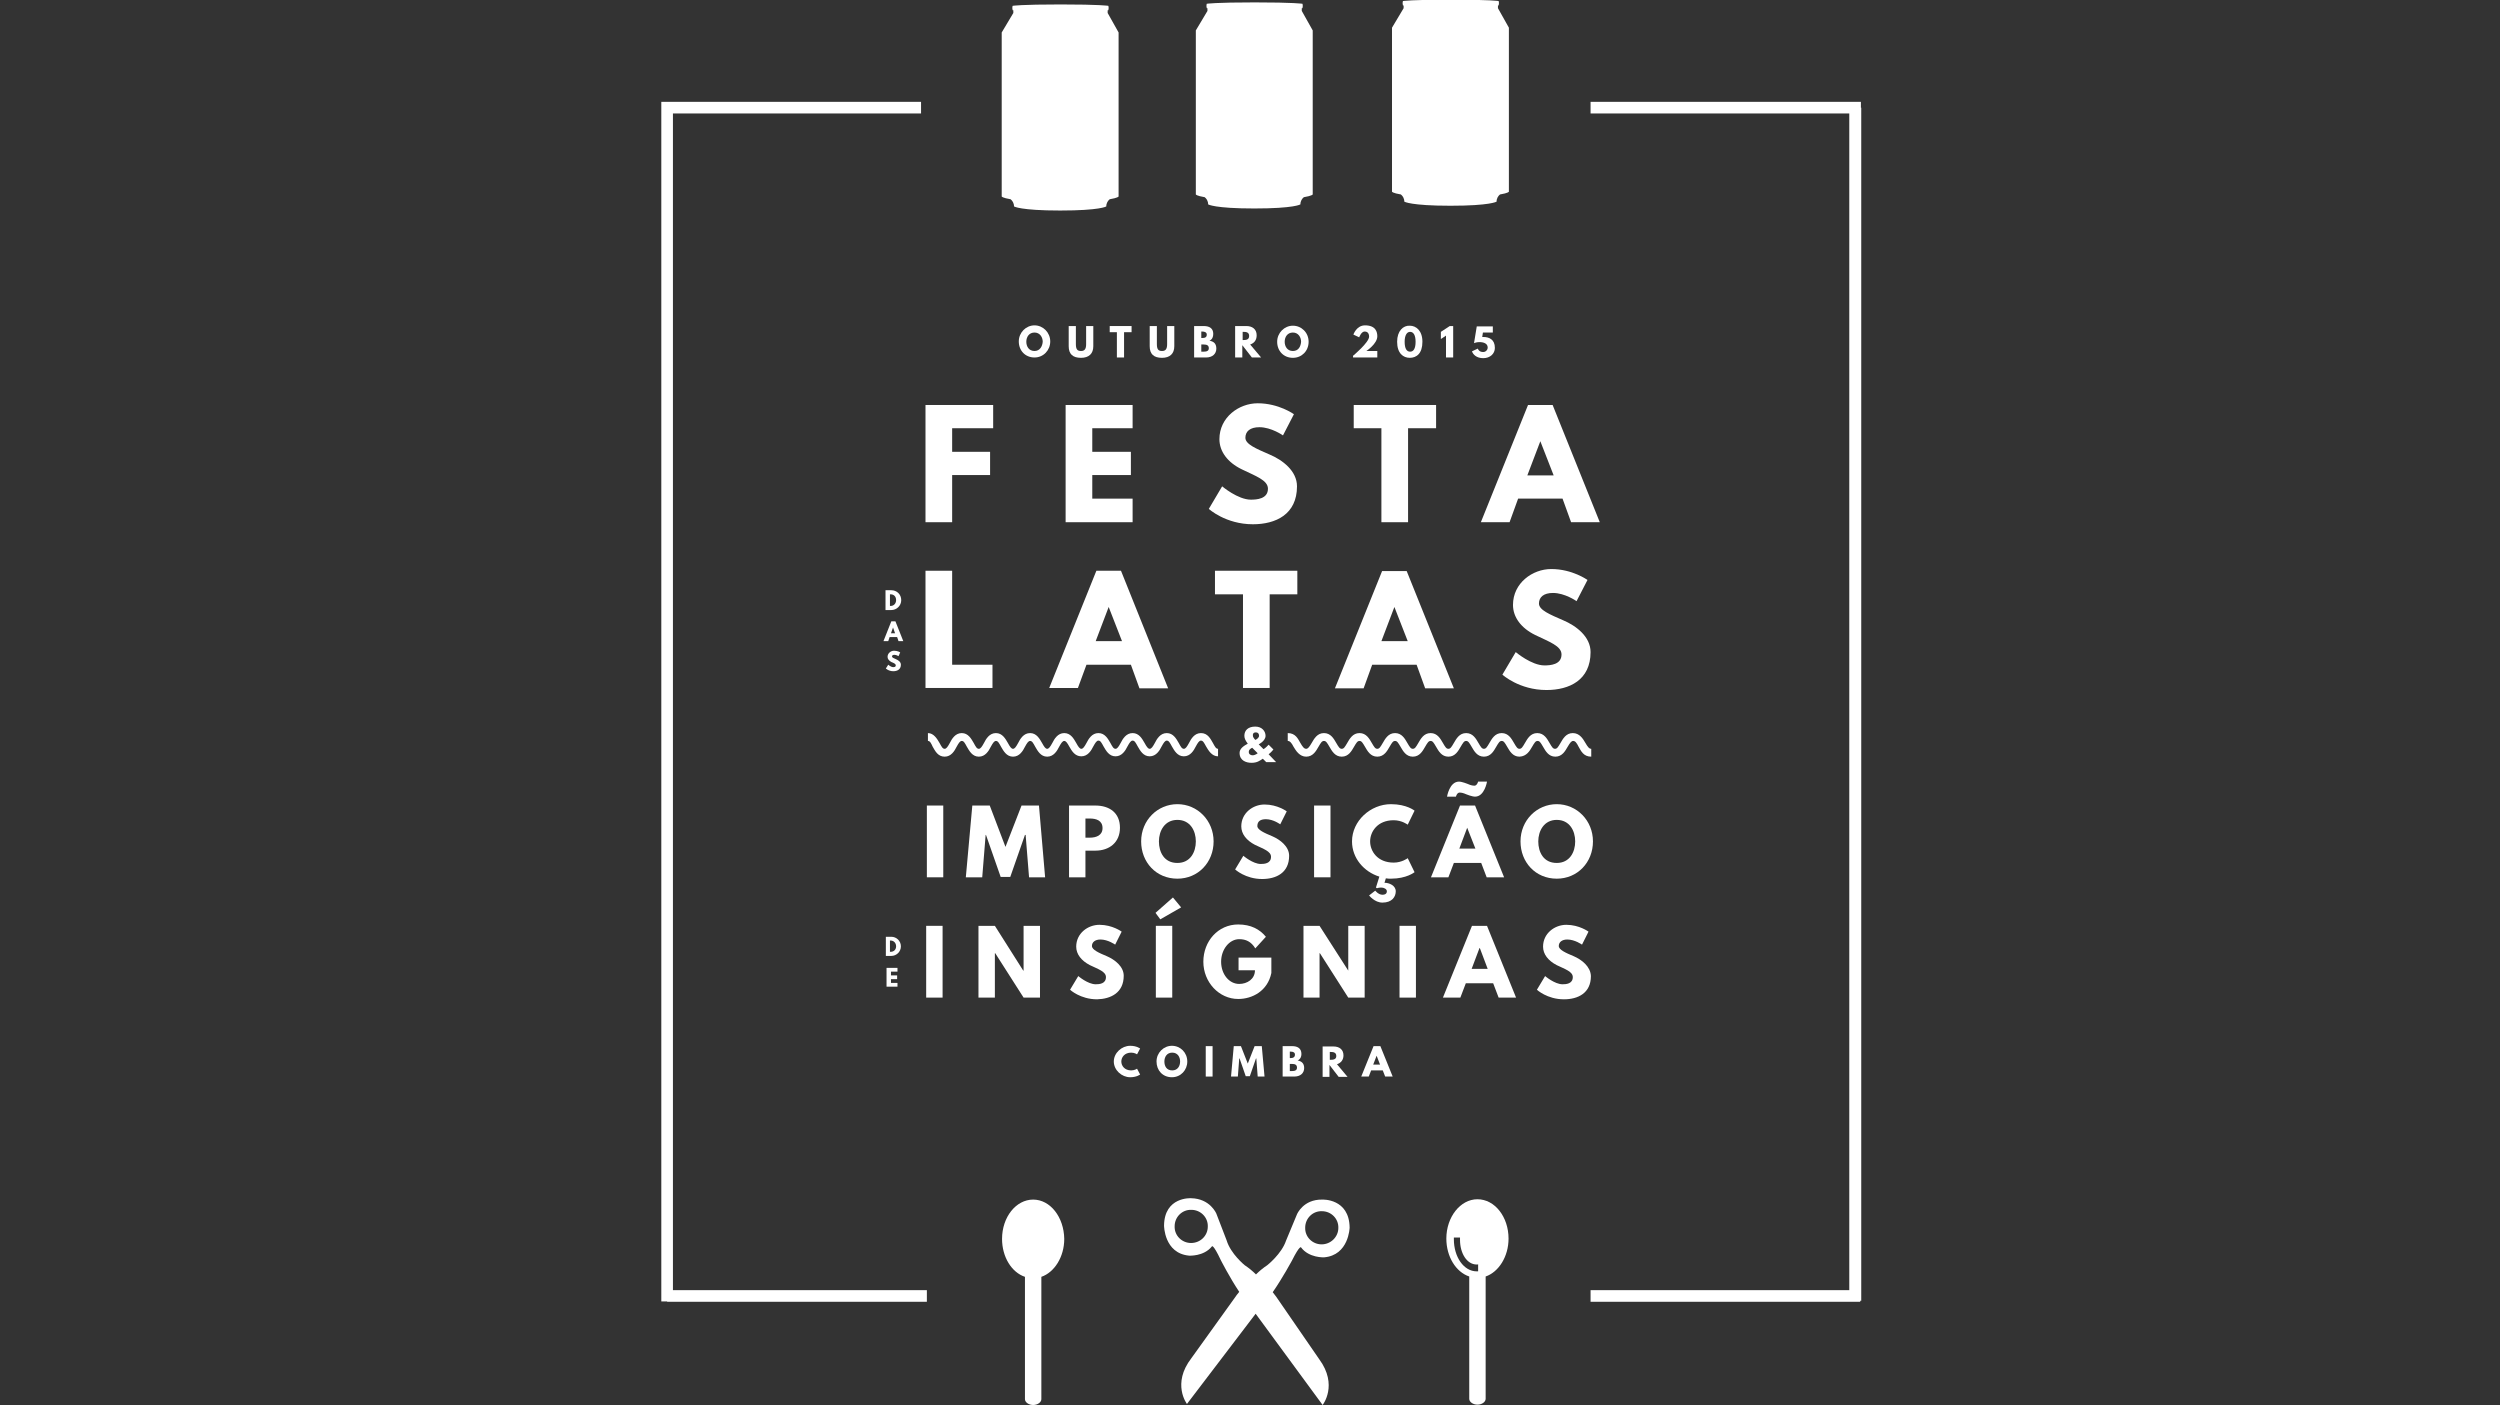<?xml version="1.0" encoding="utf-8"?>
<!-- Generator: Adobe Illustrator 19.1.0, SVG Export Plug-In . SVG Version: 6.00 Build 0)  -->
<svg version="1.1" id="Camada_1" xmlns="http://www.w3.org/2000/svg" xmlns:xlink="http://www.w3.org/1999/xlink" x="0px" y="0px"
	 viewBox="-133 295.9 731.5 411.1" style="enable-background:new -133 295.9 731.5 411.1;" xml:space="preserve">
<rect x="-133" y="295.9" width="731.5" height="411.1" fill="#333333" stroke="none"/>
<style type="text/css">
	.st0{fill:#FFFFFF;}
</style>
<g>
	<path class="st0" d="M229.7,516.2c0,2.3,2,2.9,3.5,2.9c1.6,0,2.4-0.6,3.3-1.2l1,1h2.9l-2.2-2.3c0.8-0.6,1.4-1.4,1.4-1.4l-1.4-1.4
		c-1,1.1-1.5,1.3-1.5,1.3l-1.4-1.4c0,0,2-1,2-2.5c0-1.3-1-2.7-3-2.7c-2.1,0-3.2,1.1-3.2,2.7c0,0.8,0.4,1.5,1,2.3
		C231,514.1,229.7,514.9,229.7,516.2z M234.4,510.2c0.8,0,1,0.5,1,1c0,0.5-0.6,1-1.1,1.2c0,0-0.7-0.7-0.7-1.2
		C233.5,510.6,233.8,510.2,234.4,510.2z M233.4,514.7l1.6,1.6c0,0-0.7,0.6-1.5,0.6c-0.5,0-1.1-0.3-1.1-0.9
		C232.3,515.1,233.4,514.7,233.4,514.7z"/>
	<path class="st0" d="M315.3,514.4c0.7-1.2,1-1.7,1.6-1.7c0.6,0,0.9,0.5,1.6,1.7c0.7,1.2,1.6,2.9,3.6,2.9c2,0,2.9-1.7,3.6-2.9
		c0.7-1.2,1.1-1.7,1.6-1.7c0.6,0,1,0.5,1.6,1.7c0.7,1.2,1.4,2.9,3.7,2.9V515c-0.6,0-1-0.5-1.7-1.7c-0.7-1.2-1.7-2.9-3.7-2.9
		c-2,0-2.9,1.7-3.6,2.9c-0.7,1.2-1,1.7-1.6,1.7c-0.6,0-0.9-0.5-1.6-1.7c-0.7-1.2-1.6-2.9-3.6-2.9c-2,0-2.9,1.7-3.6,2.9
		c-0.7,1.2-1,1.7-1.6,1.7c-0.6,0-0.9-0.5-1.6-1.7c-0.7-1.2-1.6-2.9-3.6-2.9c-2,0-2.9,1.7-3.6,2.9c-0.7,1.2-1,1.7-1.6,1.7
		s-0.9-0.5-1.6-1.7c-0.7-1.2-1.6-2.9-3.6-2.9c-2,0-2.9,1.7-3.6,2.9c-0.7,1.2-1,1.7-1.6,1.7s-0.9-0.5-1.6-1.7
		c-0.7-1.2-1.6-2.9-3.6-2.9c-2,0-2.9,1.7-3.6,2.9c-0.7,1.2-1,1.7-1.6,1.7s-0.9-0.5-1.6-1.7c-0.7-1.2-1.6-2.9-3.6-2.9
		c-2,0-2.9,1.7-3.6,2.9c-0.7,1.2-1,1.7-1.6,1.7c-0.6,0-0.9-0.5-1.6-1.7c-0.7-1.2-1.6-2.9-3.6-2.9c-2,0-2.9,1.7-3.6,2.9
		c-0.7,1.2-1,1.7-1.6,1.7s-0.9-0.5-1.6-1.7c-0.7-1.2-1.6-2.9-3.6-2.9c-2,0-2.9,1.7-3.6,2.9c-0.7,1.2-1.1,1.7-1.6,1.7
		c-0.6,0-1-0.5-1.7-1.7c-0.7-1.2-1.4-2.9-3.7-2.9v2.3c0.6,0,1.1,0.5,1.7,1.7c0.7,1.2,1.8,2.9,3.7,2.9c2,0,2.9-1.7,3.6-2.9
		c0.7-1.2,1-1.7,1.6-1.7c0.6,0,0.9,0.5,1.6,1.7c0.7,1.2,1.6,2.9,3.6,2.9c2,0,2.9-1.7,3.6-2.9c0.7-1.2,1-1.7,1.6-1.7s0.9,0.5,1.6,1.7
		c0.7,1.2,1.6,2.9,3.6,2.9c2,0,2.9-1.7,3.6-2.9c0.7-1.2,1-1.7,1.6-1.7s0.9,0.5,1.6,1.7c0.7,1.2,1.6,2.9,3.6,2.9c2,0,2.9-1.7,3.6-2.9
		c0.7-1.2,1-1.7,1.6-1.7s0.9,0.5,1.6,1.7c0.7,1.2,1.6,2.9,3.6,2.9s2.9-1.7,3.6-2.9c0.7-1.2,1-1.7,1.6-1.7c0.6,0,0.9,0.5,1.6,1.7
		c0.7,1.2,1.6,2.9,3.6,2.9c2,0,2.9-1.7,3.6-2.9c0.7-1.2,1-1.7,1.6-1.7s0.9,0.5,1.6,1.7c0.7,1.2,1.6,2.9,3.6,2.9
		C313.7,517.2,314.6,515.6,315.3,514.4z"/>
	<path class="st0" d="M183.4,517.2c1.9,0,2.9-1.7,3.5-2.9c0.6-1.1,1-1.7,1.5-1.7c0.6,0,0.9,0.6,1.5,1.7c0.7,1.2,1.6,2.9,3.5,2.9
		c1.9,0,2.9-1.7,3.5-2.9c0.6-1.1,1-1.7,1.5-1.7c0.6,0,0.9,0.6,1.5,1.7c0.7,1.2,1.6,2.9,3.5,2.9s2.9-1.7,3.5-2.9
		c0.6-1.1,1-1.7,1.5-1.7c0.6,0,0.9,0.6,1.5,1.7c0.7,1.2,1.6,2.9,3.5,2.9c1.9,0,2.9-1.7,3.5-2.9c0.6-1.1,1-1.7,1.5-1.7
		c0.6,0,0.9,0.6,1.5,1.7c0.7,1.2,1.7,2.9,3.5,2.9V515c-0.6,0-0.9-0.6-1.5-1.7c-0.7-1.2-1.5-2.9-3.5-2.9c-1.9,0-2.9,1.7-3.5,2.9
		c-0.6,1.1-1,1.7-1.5,1.7c-0.6,0-0.9-0.6-1.5-1.7c-0.7-1.2-1.6-2.9-3.5-2.9c-1.9,0-2.9,1.7-3.5,2.9c-0.6,1.1-1,1.7-1.5,1.7
		s-0.9-0.6-1.5-1.7c-0.7-1.2-1.6-2.9-3.5-2.9c-1.9,0-2.9,1.7-3.5,2.9c-0.6,1.1-1,1.7-1.5,1.7c-0.6,0-0.9-0.6-1.5-1.7
		c-0.7-1.2-1.6-2.9-3.5-2.9s-2.9,1.7-3.5,2.9c-0.6,1.1-1,1.7-1.5,1.7s-0.9-0.6-1.5-1.7c-0.7-1.2-1.6-2.9-3.5-2.9s-2.9,1.7-3.5,2.9
		c-0.6,1.1-1,1.7-1.5,1.7s-0.9-0.6-1.5-1.7c-0.7-1.2-1.6-2.9-3.5-2.9c-1.9,0-2.9,1.7-3.5,2.9c-0.6,1.1-1,1.7-1.5,1.7
		s-0.9-0.6-1.5-1.7c-0.7-1.2-1.6-2.9-3.5-2.9c-1.9,0-2.9,1.7-3.5,2.9c-0.6,1.1-1,1.7-1.5,1.7c-0.6,0-0.9-0.6-1.5-1.7
		c-0.7-1.2-1.6-2.9-3.5-2.9c-1.9,0-2.9,1.7-3.5,2.9c-0.6,1.1-1,1.7-1.5,1.7c-0.6,0-0.9-0.6-1.5-1.7c-0.7-1.2-1.7-2.9-3.4-2.9v2.3
		c0.6,0,0.9,0.6,1.4,1.7c0.7,1.2,1.5,2.9,3.5,2.9c1.9,0,2.9-1.7,3.5-2.9c0.6-1.1,1-1.7,1.5-1.7c0.6,0,0.9,0.6,1.5,1.7
		c0.7,1.2,1.6,2.9,3.5,2.9s2.9-1.7,3.5-2.9c0.6-1.1,1-1.7,1.5-1.7c0.6,0,0.9,0.6,1.5,1.7c0.7,1.2,1.6,2.9,3.5,2.9s2.9-1.7,3.5-2.9
		c0.6-1.1,1-1.7,1.5-1.7c0.6,0,0.9,0.6,1.5,1.7c0.7,1.2,1.6,2.9,3.5,2.9s2.9-1.7,3.5-2.9c0.6-1.1,1-1.7,1.5-1.7s0.9,0.6,1.5,1.7
		C180.6,515.6,181.5,517.2,183.4,517.2z"/>
	<path class="st0" d="M198,603.9c1,0,1.7,0.5,1.7,0.5l0.9-1.7c0,0-1-0.8-2.9-0.8c-2.5,0-4.8,2.1-4.8,4.6c0,2.5,2.3,4.6,4.8,4.6
		c1.9,0,2.9-0.8,2.9-0.8l-0.9-1.7c0,0-0.7,0.5-1.7,0.5c-2,0-2.9-1.4-2.9-2.6C195.1,605.3,196,603.9,198,603.9z"/>
	<path class="st0" d="M214.4,606.5c0-2.6-2-4.6-4.5-4.6c-2.4,0-4.5,2-4.5,4.6s1.8,4.6,4.5,4.6C212.5,611.1,214.4,609,214.4,606.5z
		 M207.7,606.5c0-1.3,0.7-2.6,2.3-2.6c1.6,0,2.3,1.3,2.3,2.6c0,1.3-0.7,2.6-2.3,2.6C208.3,609.1,207.7,607.8,207.7,606.5z"/>
	<rect x="219.8" y="602" class="st0" width="2" height="8.9"/>
	<polygon class="st0" points="234.1,602 232.1,607.1 230.1,602 228,602 227.2,610.9 229.2,610.9 229.6,605.6 229.7,605.6 
		231.5,610.8 232.7,610.8 234.5,605.6 234.6,605.6 235,610.9 237,610.9 236.2,602 	"/>
	<path class="st0" d="M247.8,604.3c0-1.7-1.2-2.3-2.7-2.3h-2.8v8.9h3.4c1.8,0,2.9-1,2.9-2.5c0-1.4-0.8-2-1.9-2.2
		C247.5,605.8,247.8,605.1,247.8,604.3z M244.4,603.6h0.2c0.9,0,1.3,0.3,1.3,0.9c0,0.7-0.5,1-1.3,1h-0.2V603.6z M245,609.3h-0.6
		v-2.1h0.6c1,0,1.5,0.3,1.5,1.1C246.5,609,246,609.3,245,609.3z"/>
	<path class="st0" d="M260.1,604.7c0-1.7-1.2-2.6-2.9-2.6H254v8.9h2v-3.5l2.7,3.5h2.6l-3.1-3.7C259.4,606.9,260.1,606,260.1,604.7z
		 M256.3,606h-0.2v-2.3h0.2c0.8,0,1.7,0.1,1.7,1.2C258,605.9,257.1,606,256.3,606z"/>
	<path class="st0" d="M268.9,602l-3.6,8.9h2.2l0.7-1.8h3.4l0.7,1.8h2.2l-3.6-8.9H268.9z M268.8,607.4l1-2.6h0l1,2.6H268.8z"/>
	<path class="st0" d="M169.7,391.1c-2.5,0-4.6,2.1-4.6,4.7c0,2.7,1.9,4.7,4.6,4.7c2.6,0,4.6-2.1,4.6-4.7
		C174.3,393.2,172.2,391.1,169.7,391.1z M169.7,398.6c-1.7,0-2.4-1.4-2.4-2.7c0-1.4,0.8-2.7,2.4-2.7c1.6,0,2.4,1.4,2.4,2.7
		C172,397.2,171.3,398.6,169.7,398.6z"/>
	<path class="st0" d="M179.7,391.3v5.9c0,2.3,1.2,3.4,3.6,3.4c2.3,0,3.6-1.2,3.6-3.4v-5.9h-2.1v5.3c0,1.5-0.5,2-1.5,2
		c-1,0-1.5-0.4-1.5-2v-5.3H179.7z"/>
	<polygon class="st0" points="191.7,393.1 193.8,393.1 193.8,400.5 195.9,400.5 195.9,393.1 198.1,393.1 198.1,391.3 191.7,391.3 	
		"/>
	<path class="st0" d="M207,400.6c2.3,0,3.6-1.2,3.6-3.4v-5.9h-2.1v5.3c0,1.5-0.5,2-1.5,2c-1,0-1.5-0.4-1.5-2v-5.3h-2.1v5.9
		C203.4,399.5,204.6,400.6,207,400.6z"/>
	<path class="st0" d="M222.9,397.9c0-1.5-0.8-2.1-2-2.3c0.8-0.4,1.1-1.1,1.1-2c0-1.7-1.2-2.3-2.8-2.3h-2.8v9.2h3.5
		C221.8,400.5,222.9,399.4,222.9,397.9z M218.5,392.9h0.2c0.9,0,1.4,0.3,1.4,0.9c0,0.8-0.5,1-1.4,1h-0.2V392.9z M218.5,398.9v-2.2
		h0.7c1,0,1.5,0.3,1.5,1.1c0,0.7-0.5,1-1.5,1H218.5z"/>
	<path class="st0" d="M234.7,394c0-1.8-1.3-2.7-3-2.7h-3.3v9.2h2.1v-3.6l2.8,3.6h2.7l-3.2-3.8C234,396.3,234.7,395.4,234.7,394z
		 M230.8,395.4h-0.2V393h0.2c0.8,0,1.7,0.1,1.7,1.2C232.5,395.3,231.6,395.4,230.8,395.4z"/>
	<path class="st0" d="M249.9,395.9c0-2.7-2.1-4.7-4.6-4.7c-2.5,0-4.6,2.1-4.6,4.7c0,2.7,1.9,4.7,4.6,4.7
		C247.9,400.6,249.9,398.6,249.9,395.9z M245.3,398.6c-1.7,0-2.4-1.4-2.4-2.7c0-1.4,0.8-2.7,2.4-2.7c1.6,0,2.4,1.4,2.4,2.7
		C247.6,397.2,247,398.6,245.3,398.6z"/>
	<path class="st0" d="M270.2,398.6h-3.4c0,0,3.2-2.1,3.2-4.3c0-1.2-0.4-3.2-3.6-3.2c-2.5,0-3.4,2.7-3.4,2.7l1.7,0.8
		c0,0,0.6-1.7,1.6-1.7c1.2,0,1.3,1.1,1.3,1.5c0,1.7-4.7,5.6-4.7,5.6v0.5h7.1V398.6z"/>
	<path class="st0" d="M275.8,395.9c0,3.4,1.8,4.7,3.7,4.7c2,0,3.7-1.3,3.7-4.7c0-3.2-1.8-4.7-3.7-4.7
		C277.6,391.1,275.8,392.7,275.8,395.9z M281.2,395.9c0,2-0.6,2.9-1.6,2.9c-1,0-1.6-0.9-1.6-2.9c0-1.8,0.6-2.9,1.6-2.9
		C280.6,393,281.2,394,281.2,395.9z"/>
	<polygon class="st0" points="292.2,400.5 292.2,391.3 291.2,391.3 288.6,393 288.6,395.1 290.1,394.1 290.1,400.5 	"/>
	<path class="st0" d="M301,398.9c-1,0-1.4-0.5-1.6-1l-1.7,0.8c0.3,0.9,1.3,2,3.3,2c2,0,3.4-1.3,3.4-3c0-2.5-1.7-3.2-3.4-3.2
		c-0.1,0-0.2,0-0.3,0l0.2-1.3h2.9v-1.8h-4.7l-0.8,4.9c0.3-0.1,0.8-0.3,1.6-0.3c1.2,0,2.4,0.4,2.4,1.6
		C302.3,398.3,301.7,398.9,301,398.9z"/>
	<rect x="138.2" y="531.6" class="st0" width="4.8" height="21"/>
	<polygon class="st0" points="155.4,540.2 155.5,540.2 159.8,552.5 162.6,552.5 166.9,540.2 167.1,540.2 168.1,552.6 172.8,552.6 
		171,531.6 165.9,531.6 161.2,543.7 156.6,531.6 151.5,531.6 149.6,552.6 154.4,552.6 	"/>
	<path class="st0" d="M184.6,544.8h2.9c4.1,0,7.2-2.4,7.2-6.7c0-4.4-3.1-6.5-7.2-6.5h-7.7v21h4.8V544.8z M184.6,535.4h1.3
		c1.9,0,3.7,0.6,3.7,2.8c0,2.1-1.8,2.8-3.7,2.8h-1.3V535.4z"/>
	<path class="st0" d="M222.1,542.1c0-6.1-4.7-10.9-10.6-10.9c-5.8,0-10.6,4.7-10.6,10.9c0,6.1,4.4,10.9,10.6,10.9
		C217.6,553,222.1,548.2,222.1,542.1z M206.1,542.1c0-3.1,1.7-6.3,5.4-6.3c3.7,0,5.4,3.1,5.4,6.3c0,3.1-1.6,6.3-5.4,6.3
		C207.6,548.4,206.1,545.2,206.1,542.1z"/>
	<path class="st0" d="M237.4,535.6c2.2,0,4.2,1.5,4.2,1.5l1.9-3.8c0,0-2.7-2-6.5-2c-3.4,0-6.8,2.5-6.8,6.4c0,2.2,1.5,4.1,4,5.4
		c2.5,1.2,4.7,1.9,4.7,3.5c0,2-2,2.1-3,2.1c-2.3,0-5.1-2.4-5.1-2.4l-2.4,4c0,0,3,2.8,7.9,2.8c4.1,0,7.9-1.8,7.9-6.8
		c0-2.7-2.6-4.7-4.9-5.7c-2.4-1-4.4-1.9-4.4-3C234.9,536.3,235.7,535.6,237.4,535.6z"/>
	<rect x="251.5" y="531.6" class="st0" width="4.8" height="21"/>
	<path class="st0" d="M272.1,554.2l0.4-1.3c0.5,0.1,1,0.1,1.5,0.1c4.6,0,6.9-1.9,6.9-1.9l-2-4.1c0,0-1.7,1.3-4.1,1.3
		c-4.8,0-6.9-3.4-6.9-6.2c0-2.8,2.1-6.2,6.9-6.2c2.4,0,4.1,1.3,4.1,1.3l2-4.1c0,0-2.3-1.9-6.9-1.9c-6,0-11.4,4.9-11.4,10.9
		c0,4.9,3.5,8.9,8,10.3l-1,3.2l0.3,0.2c0,0,0.4-0.2,1.3-0.2c0.7,0,1.6,0.4,1.6,1.1c0,0.5-0.3,1-1.3,1c-1.2,0-2.1-1.2-2.1-1.2
		l-1.8,1.4c0,0,1.6,2.1,3.9,2.1c2.8,0,3.9-1.7,3.9-3.3C275.4,555,273.5,554.2,272.1,554.2z"/>
	<path class="st0" d="M290.8,552.6l1.6-4.2h8l1.6,4.2h5.1l-8.5-21h-4.4l-8.5,21H290.8z M296.3,538.1L296.3,538.1l2.4,6.1h-4.7
		L296.3,538.1z"/>
	<path class="st0" d="M294.1,527.8c0.9,0,1.9,0.5,1.9,0.5s1.7,0.7,2.6,0.7c2.8,0,3.5-4.4,3.5-4.4h-2.6c0,0-0.3,1.2-1.1,1.2
		c-0.9,0-1.9-0.5-1.9-0.5s-1.7-0.7-2.6-0.7c-2.8,0-3.5,4.4-3.5,4.4h2.6C293,529,293.3,527.8,294.1,527.8z"/>
	<path class="st0" d="M333.1,542.1c0-6.1-4.7-10.9-10.6-10.9c-5.8,0-10.6,4.7-10.6,10.9c0,6.1,4.4,10.9,10.6,10.9
		C328.6,553,333.1,548.2,333.1,542.1z M317.1,542.1c0-3.1,1.7-6.3,5.4-6.3c3.7,0,5.4,3.1,5.4,6.3c0,3.1-1.6,6.3-5.4,6.3
		C318.6,548.4,317.1,545.2,317.1,542.1z"/>
	<rect x="138" y="566.8" class="st0" width="4.8" height="21"/>
	<polygon class="st0" points="171.3,587.8 171.3,566.8 166.5,566.8 166.5,579.9 166.4,579.9 158.1,566.8 153.3,566.8 153.3,587.8 
		158.1,587.8 158.1,574.8 158.2,574.8 166.5,587.8 	"/>
	<path class="st0" d="M195.8,581.4c0-2.7-2.6-4.7-4.9-5.7c-2.4-1-4.4-1.9-4.4-3c0-1.1,0.9-1.9,2.5-1.9c2.2,0,4.3,1.5,4.3,1.5
		l1.9-3.8c0,0-2.7-2-6.5-2c-3.4,0-6.8,2.5-6.8,6.4c0,2.2,1.5,4.1,4,5.4c2.5,1.2,4.7,1.9,4.7,3.5c0,2-2,2.1-3,2.1
		c-2.3,0-5.1-2.4-5.1-2.4l-2.4,4c0,0,3,2.8,7.9,2.8C192,588.2,195.8,586.4,195.8,581.4z"/>
	<polygon class="st0" points="212.6,561.4 210.2,558.5 205.1,563 206.5,564.9 	"/>
	<rect x="205.2" y="566.8" class="st0" width="4.8" height="21"/>
	<path class="st0" d="M239.1,576.1h-9.7v3.7h4.8c0,2.6-2.3,4-4.6,4c-3,0-5.3-2.9-5.3-6.5c0-3.6,2.4-6.6,5.3-6.6
		c1.9,0,3.5,0.7,4.7,2.7l3.1-3.4c-1.8-2.2-4.4-3.6-8.1-3.6c-5.9,0-10.2,4.9-10.2,10.9c0,6,4.6,10.9,10.2,10.9c4.1,0,8.6-2.3,9.7-7.6
		V576.1z"/>
	<polygon class="st0" points="248.4,587.8 253.1,587.8 253.1,574.8 253.2,574.8 261.5,587.8 266.3,587.8 266.3,566.8 261.5,566.8 
		261.5,579.9 261.5,579.9 253.1,566.8 248.4,566.8 	"/>
	<rect x="276.5" y="566.8" class="st0" width="4.8" height="21"/>
	<path class="st0" d="M297.7,566.8l-8.5,21h5.1l1.6-4.2h8l1.6,4.2h5.1l-8.5-21H297.7z M297.6,579.4l2.3-6.1h0.1l2.3,6.1H297.6z"/>
	<path class="st0" d="M327.5,575.7c-2.4-1-4.4-1.9-4.4-3c0-1.1,0.9-1.9,2.5-1.9c2.2,0,4.3,1.5,4.3,1.5l1.9-3.8c0,0-2.7-2-6.5-2
		c-3.4,0-6.8,2.5-6.8,6.4c0,2.2,1.5,4.1,4,5.4c2.5,1.2,4.7,1.9,4.7,3.5c0,2-2,2.1-3,2.1c-2.3,0-5.1-2.4-5.1-2.4l-2.4,4
		c0,0,3,2.8,7.9,2.8c4.1,0,7.9-1.8,7.9-6.8C332.4,578.7,329.8,576.7,327.5,575.7z"/>
	<polygon class="st0" points="145.6,434.9 156.7,434.9 156.7,428.1 145.6,428.1 145.6,421.2 157.6,421.2 157.6,414.4 137.8,414.4 
		137.8,448.7 145.6,448.7 	"/>
	<polygon class="st0" points="178.8,448.7 198.4,448.7 198.4,441.8 186.6,441.8 186.6,434.9 197.9,434.9 197.9,428.1 186.6,428.1 
		186.6,421.2 198.4,421.2 198.4,414.4 178.8,414.4 	"/>
	<path class="st0" d="M233,442.1c-3.8,0-8.4-3.9-8.4-3.9l-3.9,6.6c0,0,4.9,4.5,12.9,4.5c6.7,0,12.9-2.9,12.9-11.1
		c0-4.5-4.2-7.7-8-9.3c-3.9-1.7-7.1-3-7.1-4.9c0-1.9,1.4-3.1,4.1-3.1c3.5,0,6.9,2.4,6.9,2.4l3.2-6.2c0,0-4.4-3.2-10.6-3.2
		c-5.5,0-11.2,4.1-11.2,10.5c0,3.6,2.4,6.8,6.5,8.8c4.1,2,7.7,3.2,7.7,5.7C238,441.9,234.7,442.1,233,442.1z"/>
	<polygon class="st0" points="271.2,448.7 279,448.7 279,421.2 287.2,421.2 287.2,414.4 263.1,414.4 263.1,421.2 271.2,421.2 	"/>
	<path class="st0" d="M308.7,448.7l2.5-6.9h13l2.5,6.9h8.4l-13.8-34.3h-7.2l-13.8,34.3H308.7z M317.7,425L317.7,425l3.9,10h-7.7
		L317.7,425z"/>
	<polygon class="st0" points="157.4,490.4 145.6,490.4 145.6,462.9 137.8,462.9 137.8,497.2 157.4,497.2 	"/>
	<path class="st0" d="M184.9,490.4h13l2.5,6.9h8.4L195,462.9h-7.2l-13.8,34.3h8.4L184.9,490.4z M191.4,473.5L191.4,473.5l3.9,10
		h-7.7L191.4,473.5z"/>
	<polygon class="st0" points="246.6,462.9 222.5,462.9 222.5,469.8 230.7,469.8 230.7,497.2 238.5,497.2 238.5,469.8 246.6,469.8 	
		"/>
	<path class="st0" d="M268.5,490.4h13l2.5,6.9h8.4l-13.8-34.3h-7.2l-13.8,34.3h8.4L268.5,490.4z M275,473.5L275,473.5l3.9,10h-7.7
		L275,473.5z"/>
	<path class="st0" d="M318.9,490.6c-3.8,0-8.4-3.9-8.4-3.9l-3.9,6.6c0,0,4.9,4.5,12.9,4.5c6.7,0,12.9-2.9,12.9-11.1
		c0-4.5-4.2-7.7-8-9.3c-3.9-1.7-7.1-3-7.1-4.9c0-1.9,1.4-3.1,4.1-3.1c3.5,0,6.9,2.4,6.9,2.4l3.2-6.2c0,0-4.4-3.2-10.6-3.2
		c-5.5,0-11.2,4.1-11.2,10.5c0,3.6,2.4,6.8,6.5,8.8c4.1,2,7.7,3.2,7.7,5.7C323.9,490.4,320.6,490.6,318.9,490.6z"/>
	<path class="st0" d="M130.7,471.5c0-1.7-1.3-2.9-2.9-2.9h-1.7v5.8h1.7C129.3,474.4,130.7,473.2,130.7,471.5z M127.6,473.2h-0.2
		v-3.4h0.2c1,0,1.6,0.7,1.6,1.7C129.2,472.4,128.6,473.2,127.6,473.2z"/>
	<path class="st0" d="M129,477.7h-1.2l-2.3,5.8h1.4l0.4-1.2h2.2l0.4,1.2h1.4L129,477.7z M127.7,481.2l0.6-1.7h0l0.6,1.7H127.7z"/>
	<path class="st0" d="M128.3,491.1c-0.6,0-1.4-0.7-1.4-0.7l-0.7,1.1c0,0,0.8,0.8,2.2,0.8c1.1,0,2.2-0.5,2.2-1.9
		c0-0.8-0.7-1.3-1.4-1.6c-0.7-0.3-1.2-0.5-1.2-0.8c0-0.3,0.2-0.5,0.7-0.5c0.6,0,1.2,0.4,1.2,0.4l0.5-1.1c0,0-0.7-0.5-1.8-0.5
		c-0.9,0-1.9,0.7-1.9,1.8c0,0.6,0.4,1.1,1.1,1.5c0.7,0.3,1.3,0.5,1.3,1C129.1,491.1,128.6,491.1,128.3,491.1z"/>
	<path class="st0" d="M130.6,572.8c0-1.6-1.3-2.8-2.8-2.8h-1.6v5.6h1.6C129.3,575.6,130.6,574.4,130.6,572.8z M127.6,574.4h-0.2
		v-3.3h0.2c0.9,0,1.6,0.7,1.6,1.7C129.2,573.7,128.6,574.4,127.6,574.4z"/>
	<polygon class="st0" points="129.6,580.2 129.6,579.1 126.4,579.1 126.4,584.6 129.6,584.6 129.6,583.5 127.7,583.5 127.7,582.4 
		129.5,582.4 129.5,581.3 127.7,581.3 127.7,580.2 	"/>
	<polygon class="st0" points="411.6,327.4 411.5,327.4 411.5,325.7 332.4,325.7 332.4,329.1 408.1,329.1 408.1,673.4 332.4,673.4 
		332.4,676.8 411.3,676.8 411.3,676.5 411.6,676.5 	"/>
	<polygon class="st0" points="63.9,329.1 136.5,329.1 136.5,325.7 63.9,325.7 62.2,325.7 60.5,325.7 60.5,676.7 62.2,676.7 
		62.2,676.8 138.2,676.8 138.2,673.4 63.9,673.4 	"/>
	<path class="st0" d="M253.9,646.9c-5.6-0.1-7.4,4.3-7.4,4.3l-3.2,7.7c-1.3,3.9-5.5,7.2-5.5,7.2c-1.2,0.8-2.3,1.7-3.3,2.7
		c-1-1-2.1-1.9-3.3-2.7c0,0-4.1-3.3-5.3-7.3l-3-7.8c0,0-1.8-4.4-7.4-4.5c0,0-7.8-0.5-7.9,8c0,0,0,8.1,7.3,8.8c0,0,4.3,0.3,6.7-2.7
		c0,0,0.3-0.9,2.6,4c0,0,2.6,5.1,5.4,9.3c-0.7,0.8-1,1.3-1,1.3l-13,18.1c-5.8,7.5-1.3,13.4-1.3,13.4l20.1-26.4L254,707
		c0,0,4.6-5.8-1-13.4l-12.6-18.3c0,0-0.4-0.5-1-1.3c2.9-4.2,5.6-9.2,5.6-9.2c2.4-4.8,2.7-3.9,2.7-3.9c2.3,3.1,6.7,2.9,6.7,2.9
		c7.3-0.6,7.5-8.7,7.5-8.7C261.8,646.5,253.9,646.9,253.9,646.9z M215.5,659.6c-2.7,0-4.9-2.2-4.8-4.9c0-2.7,2.2-4.9,4.9-4.8
		c2.7,0,4.9,2.2,4.8,4.9C220.4,657.5,218.2,659.6,215.5,659.6z M253.7,660c-2.7,0-4.9-2.2-4.8-4.9c0-2.7,2.2-4.9,4.9-4.8
		c2.7,0,4.9,2.2,4.8,4.9C258.6,657.8,256.4,660,253.7,660z"/>
	<path class="st0" d="M160.1,305.4l0,48c0,0,0.2,0.4,2.6,0.8c0.5,0.4,1,1.1,1,2.1c0,0,1.8,1.2,13.5,1.2c11.8,0,13.5-1.2,13.5-1.2
		c0-1,0.5-1.7,1-2.1c2.4-0.4,2.6-0.8,2.6-0.8l0-48l-3.2-5.7v-0.8h0.2c0.2-0.8,0-1.3,0-1.3s-2.4-0.4-14-0.4c-11.6,0-14,0.4-14,0.4
		s-0.2,0.5,0,1.3h0.2v0.8L160.1,305.4z"/>
	<path class="st0" d="M216.9,304.8l0,48c0,0,0.2,0.4,2.6,0.8c0.5,0.4,1,1.1,1,2.1c0,0,1.8,1.2,13.5,1.2c11.8,0,13.5-1.2,13.5-1.2
		c0-1,0.5-1.7,1-2.1c2.4-0.4,2.6-0.8,2.6-0.8l0-48l-3.2-5.7l0-0.8h0.2c0.2-0.8,0-1.3,0-1.3s-2.4-0.4-14-0.4c-11.6,0-14,0.4-14,0.4
		s-0.2,0.5,0,1.3h0.2v0.8L216.9,304.8z"/>
	<path class="st0" d="M274.3,304l0,48c0,0,0.2,0.4,2.6,0.8c0.5,0.4,1,1.1,1,2.1c0,0,1.8,1.2,13.5,1.2s13.5-1.2,13.5-1.2
		c0-1,0.5-1.7,1-2.1c2.4-0.4,2.6-0.8,2.6-0.8l0-48l-3.2-5.7l0-0.8h0.2c0.2-0.8,0-1.3,0-1.3s-2.4-0.4-14-0.4c-11.6,0-14,0.4-14,0.4
		s-0.2,0.5,0,1.3h0.2l0,0.8L274.3,304z"/>
	<path class="st0" d="M299.3,646.8c-5,0-9.1,5.2-9.1,11.5c0,5.3,2.8,9.8,6.7,11.1v35.7h0c0,0,0,0.1,0,0.1c0,0.9,1.1,1.7,2.4,1.7
		c1.3,0,2.4-0.8,2.4-1.7c0,0,0-0.1,0-0.1h0v-35.7c3.8-1.3,6.7-5.8,6.7-11.1C308.4,652,304.4,646.8,299.3,646.8z M299.5,667.9
		c0,0-0.1,0-0.4,0c-3.8,0-6.7-4.2-6.7-9.4c0-0.2,0-0.4,0-0.5h1.8c0,0.2,0,0.5,0,0.7c0,3.9,2,7.2,4.9,7.2c0.2,0,0.4,0,0.4-0.1V667.9z
		"/>
	<path class="st0" d="M169.3,646.9c-5,0-9.1,5.1-9.1,11.5c0,5.3,2.8,9.8,6.7,11.1v35.7h0c0,0,0,0.1,0,0.1c0,0.9,1.1,1.7,2.4,1.7
		c1.3,0,2.4-0.8,2.4-1.7c0,0,0-0.1,0-0.1h0v-35.7c3.8-1.3,6.7-5.8,6.7-11.1C178.3,652,174.3,646.9,169.3,646.9z"/>
</g>
</svg>
